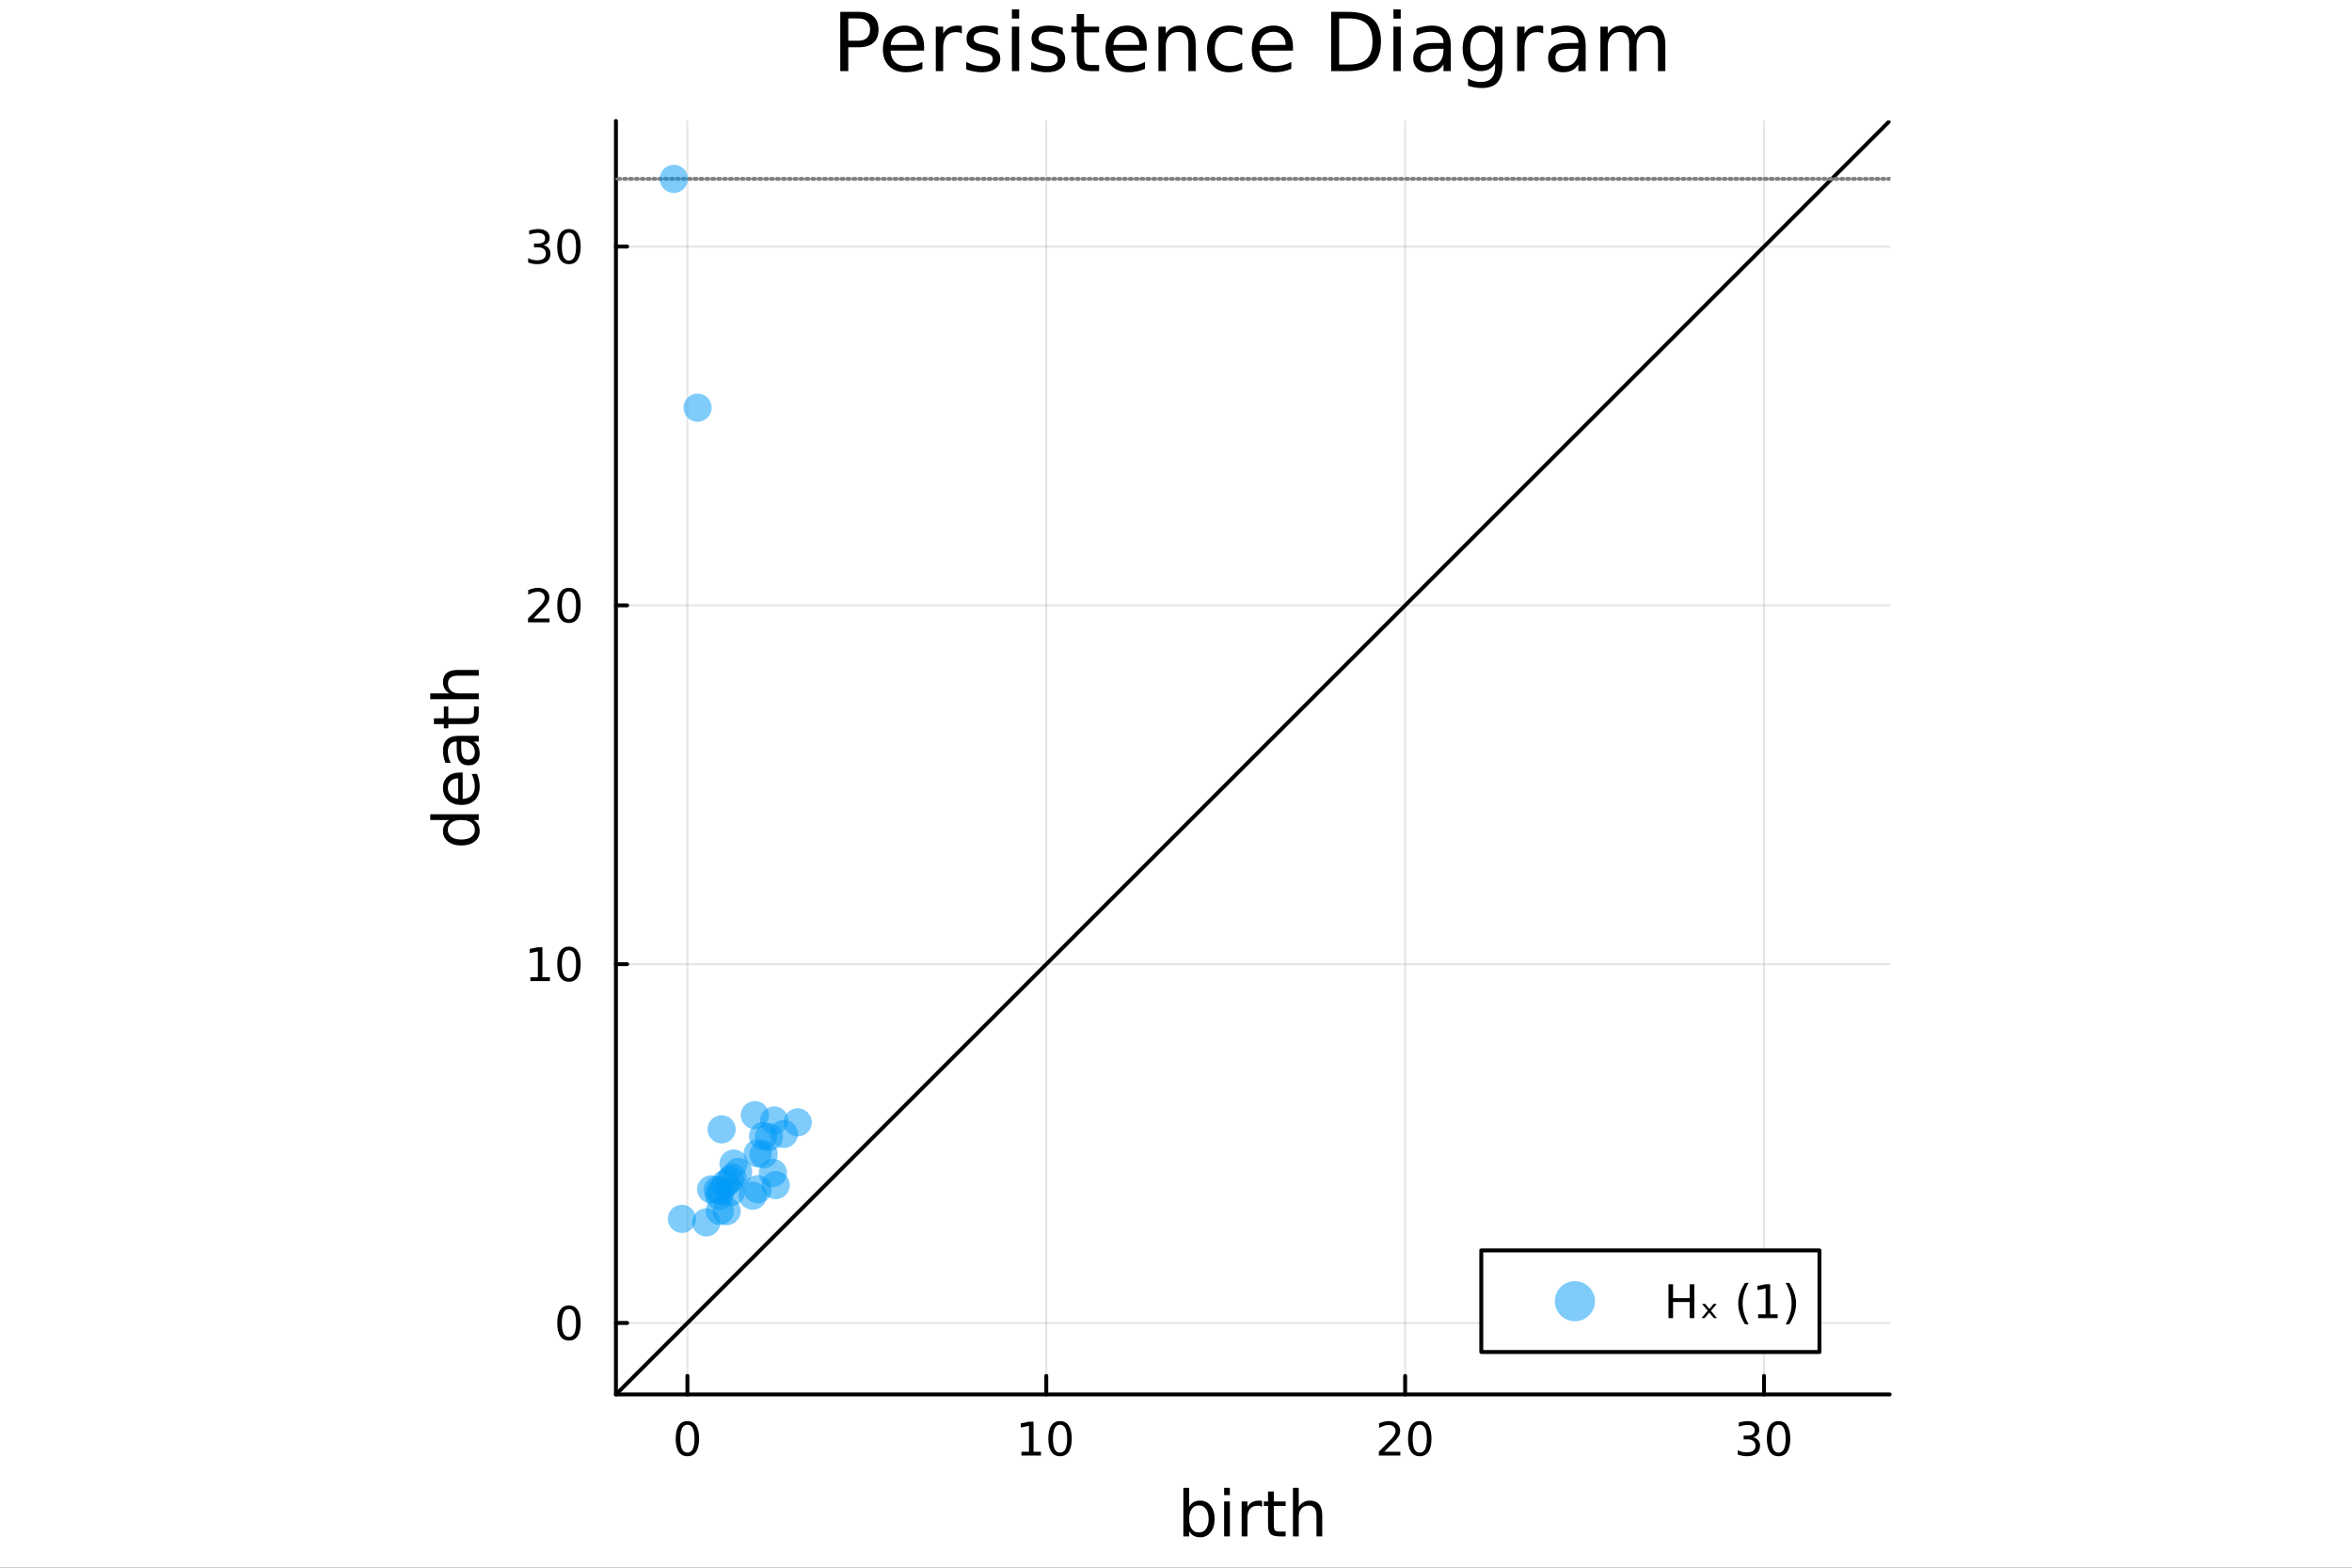 <?xml version="1.0" encoding="utf-8"?>
<svg xmlns="http://www.w3.org/2000/svg" xmlns:xlink="http://www.w3.org/1999/xlink" width="600" height="400" viewBox="0 0 2400 1600">
<rect x="0" y="0" width="2400" height="1600" fill="#333333" stroke="none"/>
<defs>
  <clipPath id="clip730">
    <rect x="0" y="0" width="2400" height="1600"/>
  </clipPath>
</defs>
<path clip-path="url(#clip730)" d="M0 1600 L2400 1600 L2400 0 L0 0  Z" fill="#ffffff" fill-rule="evenodd" fill-opacity="1"/>
<defs>
  <clipPath id="clip731">
    <rect x="480" y="0" width="1681" height="1600"/>
  </clipPath>
</defs>
<path clip-path="url(#clip730)" d="M628.506 1423.18 L1928.21 1423.18 L1928.21 123.472 L628.506 123.472  Z" fill="#ffffff" fill-rule="evenodd" fill-opacity="1"/>
<defs>
  <clipPath id="clip732">
    <rect x="628" y="123" width="1301" height="1301"/>
  </clipPath>
</defs>
<polyline clip-path="url(#clip732)" style="stroke:#000000; stroke-linecap:round; stroke-linejoin:round; stroke-width:2; stroke-opacity:0.1; fill:none" points="701.436,1423.18 701.436,123.472 "/>
<polyline clip-path="url(#clip732)" style="stroke:#000000; stroke-linecap:round; stroke-linejoin:round; stroke-width:2; stroke-opacity:0.1; fill:none" points="1067.63,1423.18 1067.63,123.472 "/>
<polyline clip-path="url(#clip732)" style="stroke:#000000; stroke-linecap:round; stroke-linejoin:round; stroke-width:2; stroke-opacity:0.1; fill:none" points="1433.83,1423.18 1433.83,123.472 "/>
<polyline clip-path="url(#clip732)" style="stroke:#000000; stroke-linecap:round; stroke-linejoin:round; stroke-width:2; stroke-opacity:0.1; fill:none" points="1800.02,1423.18 1800.02,123.472 "/>
<polyline clip-path="url(#clip730)" style="stroke:#000000; stroke-linecap:round; stroke-linejoin:round; stroke-width:4; stroke-opacity:1; fill:none" points="628.506,1423.18 1928.21,1423.18 "/>
<polyline clip-path="url(#clip730)" style="stroke:#000000; stroke-linecap:round; stroke-linejoin:round; stroke-width:4; stroke-opacity:1; fill:none" points="701.436,1423.18 701.436,1404.28 "/>
<polyline clip-path="url(#clip730)" style="stroke:#000000; stroke-linecap:round; stroke-linejoin:round; stroke-width:4; stroke-opacity:1; fill:none" points="1067.63,1423.18 1067.63,1404.28 "/>
<polyline clip-path="url(#clip730)" style="stroke:#000000; stroke-linecap:round; stroke-linejoin:round; stroke-width:4; stroke-opacity:1; fill:none" points="1433.83,1423.18 1433.83,1404.28 "/>
<polyline clip-path="url(#clip730)" style="stroke:#000000; stroke-linecap:round; stroke-linejoin:round; stroke-width:4; stroke-opacity:1; fill:none" points="1800.02,1423.18 1800.02,1404.28 "/>
<path clip-path="url(#clip730)" d="M701.436 1454.1 Q697.825 1454.1 695.997 1457.66 Q694.191 1461.2 694.191 1468.33 Q694.191 1475.44 695.997 1479.01 Q697.825 1482.55 701.436 1482.55 Q705.071 1482.55 706.876 1479.01 Q708.705 1475.44 708.705 1468.33 Q708.705 1461.2 706.876 1457.66 Q705.071 1454.1 701.436 1454.1 M701.436 1450.39 Q707.247 1450.39 710.302 1455 Q713.381 1459.58 713.381 1468.33 Q713.381 1477.06 710.302 1481.67 Q707.247 1486.25 701.436 1486.25 Q695.626 1486.25 692.548 1481.67 Q689.492 1477.06 689.492 1468.33 Q689.492 1459.58 692.548 1455 Q695.626 1450.39 701.436 1450.39 Z" fill="#000000" fill-rule="nonzero" fill-opacity="1" /><path clip-path="url(#clip730)" d="M1042.32 1481.64 L1049.96 1481.64 L1049.96 1455.28 L1041.65 1456.95 L1041.65 1452.69 L1049.91 1451.02 L1054.59 1451.02 L1054.59 1481.64 L1062.23 1481.64 L1062.23 1485.58 L1042.32 1485.58 L1042.32 1481.64 Z" fill="#000000" fill-rule="nonzero" fill-opacity="1" /><path clip-path="url(#clip730)" d="M1081.67 1454.1 Q1078.06 1454.1 1076.23 1457.66 Q1074.43 1461.2 1074.43 1468.33 Q1074.43 1475.44 1076.23 1479.01 Q1078.06 1482.55 1081.67 1482.55 Q1085.31 1482.55 1087.11 1479.01 Q1088.94 1475.44 1088.94 1468.33 Q1088.94 1461.2 1087.11 1457.66 Q1085.31 1454.1 1081.67 1454.1 M1081.67 1450.39 Q1087.48 1450.39 1090.54 1455 Q1093.62 1459.58 1093.62 1468.33 Q1093.62 1477.06 1090.54 1481.67 Q1087.48 1486.25 1081.67 1486.25 Q1075.86 1486.25 1072.78 1481.67 Q1069.73 1477.06 1069.73 1468.33 Q1069.73 1459.58 1072.78 1455 Q1075.86 1450.39 1081.67 1450.39 Z" fill="#000000" fill-rule="nonzero" fill-opacity="1" /><path clip-path="url(#clip730)" d="M1412.6 1481.64 L1428.92 1481.64 L1428.92 1485.58 L1406.98 1485.58 L1406.98 1481.64 Q1409.64 1478.89 1414.22 1474.26 Q1418.83 1469.61 1420.01 1468.27 Q1422.25 1465.74 1423.13 1464.01 Q1424.04 1462.25 1424.04 1460.56 Q1424.04 1457.8 1422.09 1456.07 Q1420.17 1454.33 1417.07 1454.33 Q1414.87 1454.33 1412.42 1455.09 Q1409.98 1455.86 1407.21 1457.41 L1407.21 1452.69 Q1410.03 1451.55 1412.48 1450.97 Q1414.94 1450.39 1416.98 1450.39 Q1422.35 1450.39 1425.54 1453.08 Q1428.73 1455.77 1428.73 1460.26 Q1428.73 1462.39 1427.92 1464.31 Q1427.14 1466.2 1425.03 1468.8 Q1424.45 1469.47 1421.35 1472.69 Q1418.25 1475.88 1412.6 1481.64 Z" fill="#000000" fill-rule="nonzero" fill-opacity="1" /><path clip-path="url(#clip730)" d="M1448.73 1454.1 Q1445.12 1454.1 1443.29 1457.66 Q1441.49 1461.2 1441.49 1468.33 Q1441.49 1475.44 1443.29 1479.01 Q1445.12 1482.55 1448.73 1482.55 Q1452.37 1482.55 1454.17 1479.01 Q1456 1475.44 1456 1468.33 Q1456 1461.2 1454.17 1457.66 Q1452.37 1454.1 1448.73 1454.1 M1448.73 1450.39 Q1454.54 1450.39 1457.6 1455 Q1460.68 1459.58 1460.68 1468.33 Q1460.68 1477.06 1457.6 1481.67 Q1454.54 1486.25 1448.73 1486.25 Q1442.92 1486.25 1439.85 1481.67 Q1436.79 1477.06 1436.79 1468.33 Q1436.79 1459.58 1439.85 1455 Q1442.92 1450.39 1448.73 1450.39 Z" fill="#000000" fill-rule="nonzero" fill-opacity="1" /><path clip-path="url(#clip730)" d="M1788.87 1466.95 Q1792.22 1467.66 1794.1 1469.93 Q1795.99 1472.2 1795.99 1475.53 Q1795.99 1480.65 1792.48 1483.45 Q1788.96 1486.25 1782.48 1486.25 Q1780.3 1486.25 1777.99 1485.81 Q1775.69 1485.39 1773.24 1484.54 L1773.24 1480.02 Q1775.18 1481.16 1777.5 1481.74 Q1779.81 1482.32 1782.34 1482.32 Q1786.74 1482.32 1789.03 1480.58 Q1791.34 1478.84 1791.34 1475.53 Q1791.34 1472.48 1789.19 1470.77 Q1787.06 1469.03 1783.24 1469.03 L1779.21 1469.03 L1779.21 1465.19 L1783.43 1465.19 Q1786.87 1465.19 1788.7 1463.82 Q1790.53 1462.43 1790.53 1459.84 Q1790.53 1457.18 1788.63 1455.77 Q1786.76 1454.33 1783.24 1454.33 Q1781.32 1454.33 1779.12 1454.75 Q1776.92 1455.16 1774.28 1456.04 L1774.28 1451.88 Q1776.94 1451.14 1779.26 1450.77 Q1781.6 1450.39 1783.66 1450.39 Q1788.98 1450.39 1792.08 1452.83 Q1795.18 1455.23 1795.18 1459.35 Q1795.18 1462.22 1793.54 1464.21 Q1791.9 1466.18 1788.87 1466.95 Z" fill="#000000" fill-rule="nonzero" fill-opacity="1" /><path clip-path="url(#clip730)" d="M1814.86 1454.1 Q1811.25 1454.1 1809.42 1457.66 Q1807.62 1461.2 1807.62 1468.33 Q1807.62 1475.44 1809.42 1479.01 Q1811.25 1482.55 1814.86 1482.55 Q1818.49 1482.55 1820.3 1479.01 Q1822.13 1475.44 1822.13 1468.33 Q1822.13 1461.2 1820.3 1457.66 Q1818.49 1454.1 1814.86 1454.1 M1814.86 1450.39 Q1820.67 1450.39 1823.73 1455 Q1826.8 1459.58 1826.8 1468.33 Q1826.8 1477.06 1823.73 1481.67 Q1820.67 1486.25 1814.86 1486.25 Q1809.05 1486.25 1805.97 1481.67 Q1802.92 1477.06 1802.92 1468.33 Q1802.92 1459.58 1805.97 1455 Q1809.05 1450.39 1814.86 1450.39 Z" fill="#000000" fill-rule="nonzero" fill-opacity="1" /><path clip-path="url(#clip730)" d="M1233.32 1550.25 Q1233.32 1543.79 1230.65 1540.13 Q1228.01 1536.44 1223.36 1536.44 Q1218.71 1536.44 1216.04 1540.13 Q1213.4 1543.79 1213.4 1550.25 Q1213.4 1556.71 1216.04 1560.4 Q1218.71 1564.07 1223.36 1564.07 Q1228.01 1564.07 1230.65 1560.4 Q1233.32 1556.71 1233.32 1550.25 M1213.4 1537.81 Q1215.24 1534.62 1218.04 1533.1 Q1220.88 1531.54 1224.79 1531.54 Q1231.29 1531.54 1235.33 1536.69 Q1239.4 1541.85 1239.4 1550.25 Q1239.4 1558.65 1235.33 1563.81 Q1231.29 1568.97 1224.79 1568.97 Q1220.88 1568.97 1218.04 1567.44 Q1215.24 1565.88 1213.4 1562.7 L1213.4 1568.04 L1207.51 1568.04 L1207.51 1518.52 L1213.4 1518.52 L1213.4 1537.81 Z" fill="#000000" fill-rule="nonzero" fill-opacity="1" /><path clip-path="url(#clip730)" d="M1249.11 1532.4 L1254.97 1532.4 L1254.97 1568.04 L1249.11 1568.04 L1249.11 1532.4 M1249.11 1518.52 L1254.97 1518.52 L1254.97 1525.93 L1249.11 1525.93 L1249.11 1518.52 Z" fill="#000000" fill-rule="nonzero" fill-opacity="1" /><path clip-path="url(#clip730)" d="M1287.88 1537.87 Q1286.89 1537.3 1285.71 1537.04 Q1284.57 1536.76 1283.17 1536.76 Q1278.2 1536.76 1275.53 1540 Q1272.89 1543.22 1272.89 1549.27 L1272.89 1568.04 L1267 1568.04 L1267 1532.4 L1272.89 1532.4 L1272.89 1537.93 Q1274.73 1534.69 1277.69 1533.13 Q1280.65 1531.54 1284.88 1531.54 Q1285.49 1531.54 1286.22 1531.63 Q1286.95 1531.7 1287.84 1531.85 L1287.88 1537.87 Z" fill="#000000" fill-rule="nonzero" fill-opacity="1" /><path clip-path="url(#clip730)" d="M1299.81 1522.27 L1299.81 1532.4 L1311.88 1532.4 L1311.88 1536.95 L1299.81 1536.95 L1299.81 1556.3 Q1299.81 1560.66 1300.99 1561.9 Q1302.2 1563.14 1305.86 1563.14 L1311.88 1563.14 L1311.88 1568.04 L1305.86 1568.04 Q1299.08 1568.04 1296.5 1565.53 Q1293.92 1562.98 1293.92 1556.3 L1293.92 1536.95 L1289.63 1536.95 L1289.63 1532.4 L1293.92 1532.4 L1293.92 1522.27 L1299.81 1522.27 Z" fill="#000000" fill-rule="nonzero" fill-opacity="1" /><path clip-path="url(#clip730)" d="M1349.21 1546.53 L1349.21 1568.04 L1343.35 1568.04 L1343.35 1546.72 Q1343.35 1541.66 1341.38 1539.14 Q1339.41 1536.63 1335.46 1536.63 Q1330.72 1536.63 1327.98 1539.65 Q1325.24 1542.68 1325.24 1547.9 L1325.24 1568.04 L1319.35 1568.04 L1319.35 1518.52 L1325.24 1518.52 L1325.24 1537.93 Q1327.34 1534.72 1330.18 1533.13 Q1333.04 1531.54 1336.77 1531.54 Q1342.91 1531.54 1346.06 1535.36 Q1349.21 1539.14 1349.21 1546.53 Z" fill="#000000" fill-rule="nonzero" fill-opacity="1" /><polyline clip-path="url(#clip732)" style="stroke:#000000; stroke-linecap:round; stroke-linejoin:round; stroke-width:2; stroke-opacity:0.1; fill:none" points="628.506,1350.25 1928.21,1350.25 "/>
<polyline clip-path="url(#clip732)" style="stroke:#000000; stroke-linecap:round; stroke-linejoin:round; stroke-width:2; stroke-opacity:0.1; fill:none" points="628.506,984.054 1928.21,984.054 "/>
<polyline clip-path="url(#clip732)" style="stroke:#000000; stroke-linecap:round; stroke-linejoin:round; stroke-width:2; stroke-opacity:0.1; fill:none" points="628.506,617.858 1928.21,617.858 "/>
<polyline clip-path="url(#clip732)" style="stroke:#000000; stroke-linecap:round; stroke-linejoin:round; stroke-width:2; stroke-opacity:0.1; fill:none" points="628.506,251.663 1928.21,251.663 "/>
<polyline clip-path="url(#clip730)" style="stroke:#000000; stroke-linecap:round; stroke-linejoin:round; stroke-width:4; stroke-opacity:1; fill:none" points="628.506,1423.18 628.506,123.472 "/>
<polyline clip-path="url(#clip730)" style="stroke:#000000; stroke-linecap:round; stroke-linejoin:round; stroke-width:4; stroke-opacity:1; fill:none" points="628.506,1350.25 639.936,1350.25 "/>
<polyline clip-path="url(#clip730)" style="stroke:#000000; stroke-linecap:round; stroke-linejoin:round; stroke-width:4; stroke-opacity:1; fill:none" points="628.506,984.054 639.936,984.054 "/>
<polyline clip-path="url(#clip730)" style="stroke:#000000; stroke-linecap:round; stroke-linejoin:round; stroke-width:4; stroke-opacity:1; fill:none" points="628.506,617.858 639.936,617.858 "/>
<polyline clip-path="url(#clip730)" style="stroke:#000000; stroke-linecap:round; stroke-linejoin:round; stroke-width:4; stroke-opacity:1; fill:none" points="628.506,251.663 639.936,251.663 "/>
<path clip-path="url(#clip730)" d="M580.562 1336.05 Q576.95 1336.05 575.122 1339.61 Q573.316 1343.15 573.316 1350.28 Q573.316 1357.39 575.122 1360.96 Q576.95 1364.5 580.562 1364.5 Q584.196 1364.5 586.001 1360.96 Q587.83 1357.39 587.83 1350.28 Q587.83 1343.15 586.001 1339.61 Q584.196 1336.05 580.562 1336.05 M580.562 1332.34 Q586.372 1332.34 589.427 1336.95 Q592.506 1341.53 592.506 1350.28 Q592.506 1359.01 589.427 1363.62 Q586.372 1368.2 580.562 1368.2 Q574.751 1368.2 571.673 1363.62 Q568.617 1359.01 568.617 1350.28 Q568.617 1341.53 571.673 1336.95 Q574.751 1332.34 580.562 1332.34 Z" fill="#000000" fill-rule="nonzero" fill-opacity="1" /><path clip-path="url(#clip730)" d="M541.21 997.399 L548.849 997.399 L548.849 971.033 L540.539 972.7 L540.539 968.441 L548.802 966.774 L553.478 966.774 L553.478 997.399 L561.117 997.399 L561.117 1001.33 L541.21 1001.33 L541.21 997.399 Z" fill="#000000" fill-rule="nonzero" fill-opacity="1" /><path clip-path="url(#clip730)" d="M580.562 969.853 Q576.95 969.853 575.122 973.417 Q573.316 976.959 573.316 984.089 Q573.316 991.195 575.122 994.76 Q576.95 998.302 580.562 998.302 Q584.196 998.302 586.001 994.76 Q587.83 991.195 587.83 984.089 Q587.83 976.959 586.001 973.417 Q584.196 969.853 580.562 969.853 M580.562 966.149 Q586.372 966.149 589.427 970.755 Q592.506 975.339 592.506 984.089 Q592.506 992.815 589.427 997.422 Q586.372 1002.01 580.562 1002.01 Q574.751 1002.01 571.673 997.422 Q568.617 992.815 568.617 984.089 Q568.617 975.339 571.673 970.755 Q574.751 966.149 580.562 966.149 Z" fill="#000000" fill-rule="nonzero" fill-opacity="1" /><path clip-path="url(#clip730)" d="M544.427 631.203 L560.747 631.203 L560.747 635.138 L538.802 635.138 L538.802 631.203 Q541.464 628.449 546.048 623.819 Q550.654 619.166 551.835 617.824 Q554.08 615.301 554.96 613.564 Q555.863 611.805 555.863 610.115 Q555.863 607.361 553.918 605.625 Q551.997 603.889 548.895 603.889 Q546.696 603.889 544.242 604.653 Q541.812 605.416 539.034 606.967 L539.034 602.245 Q541.858 601.111 544.312 600.532 Q546.765 599.953 548.802 599.953 Q554.173 599.953 557.367 602.639 Q560.562 605.324 560.562 609.815 Q560.562 611.944 559.751 613.865 Q558.964 615.764 556.858 618.356 Q556.279 619.027 553.177 622.245 Q550.076 625.439 544.427 631.203 Z" fill="#000000" fill-rule="nonzero" fill-opacity="1" /><path clip-path="url(#clip730)" d="M580.562 603.657 Q576.95 603.657 575.122 607.222 Q573.316 610.764 573.316 617.893 Q573.316 625 575.122 628.564 Q576.95 632.106 580.562 632.106 Q584.196 632.106 586.001 628.564 Q587.83 625 587.83 617.893 Q587.83 610.764 586.001 607.222 Q584.196 603.657 580.562 603.657 M580.562 599.953 Q586.372 599.953 589.427 604.56 Q592.506 609.143 592.506 617.893 Q592.506 626.62 589.427 631.226 Q586.372 635.81 580.562 635.81 Q574.751 635.81 571.673 631.226 Q568.617 626.62 568.617 617.893 Q568.617 609.143 571.673 604.56 Q574.751 599.953 580.562 599.953 Z" fill="#000000" fill-rule="nonzero" fill-opacity="1" /><path clip-path="url(#clip730)" d="M554.566 250.309 Q557.923 251.026 559.798 253.295 Q561.696 255.563 561.696 258.897 Q561.696 264.012 558.177 266.813 Q554.659 269.614 548.177 269.614 Q546.002 269.614 543.687 269.174 Q541.395 268.758 538.941 267.901 L538.941 263.387 Q540.886 264.522 543.201 265.1 Q545.515 265.679 548.039 265.679 Q552.437 265.679 554.728 263.943 Q557.043 262.207 557.043 258.897 Q557.043 255.841 554.89 254.128 Q552.761 252.392 548.941 252.392 L544.914 252.392 L544.914 248.55 L549.126 248.55 Q552.576 248.55 554.404 247.184 Q556.233 245.795 556.233 243.202 Q556.233 240.54 554.335 239.128 Q552.46 237.693 548.941 237.693 Q547.02 237.693 544.821 238.11 Q542.622 238.527 539.983 239.406 L539.983 235.239 Q542.645 234.499 544.96 234.128 Q547.298 233.758 549.358 233.758 Q554.682 233.758 557.784 236.189 Q560.886 238.596 560.886 242.716 Q560.886 245.587 559.242 247.577 Q557.599 249.545 554.566 250.309 Z" fill="#000000" fill-rule="nonzero" fill-opacity="1" /><path clip-path="url(#clip730)" d="M580.562 237.462 Q576.95 237.462 575.122 241.026 Q573.316 244.568 573.316 251.698 Q573.316 258.804 575.122 262.369 Q576.95 265.911 580.562 265.911 Q584.196 265.911 586.001 262.369 Q587.83 258.804 587.83 251.698 Q587.83 244.568 586.001 241.026 Q584.196 237.462 580.562 237.462 M580.562 233.758 Q586.372 233.758 589.427 238.364 Q592.506 242.948 592.506 251.698 Q592.506 260.425 589.427 265.031 Q586.372 269.614 580.562 269.614 Q574.751 269.614 571.673 265.031 Q568.617 260.425 568.617 251.698 Q568.617 242.948 571.673 238.364 Q574.751 233.758 580.562 233.758 Z" fill="#000000" fill-rule="nonzero" fill-opacity="1" /><path clip-path="url(#clip730)" d="M458.309 836.903 L439.021 836.903 L439.021 831.047 L488.546 831.047 L488.546 836.903 L483.199 836.903 Q486.382 838.75 487.942 841.582 Q489.469 844.383 489.469 848.33 Q489.469 854.791 484.313 858.865 Q479.157 862.907 470.754 862.907 Q462.352 862.907 457.195 858.865 Q452.039 854.791 452.039 848.33 Q452.039 844.383 453.599 841.582 Q455.127 838.75 458.309 836.903 M470.754 856.86 Q477.216 856.86 480.908 854.218 Q484.568 851.545 484.568 846.898 Q484.568 842.251 480.908 839.577 Q477.216 836.903 470.754 836.903 Q464.293 836.903 460.633 839.577 Q456.941 842.251 456.941 846.898 Q456.941 851.545 460.633 854.218 Q464.293 856.86 470.754 856.86 Z" fill="#000000" fill-rule="nonzero" fill-opacity="1" /><path clip-path="url(#clip730)" d="M469.258 788.492 L472.123 788.492 L472.123 815.419 Q478.17 815.037 481.353 811.791 Q484.504 808.512 484.504 802.688 Q484.504 799.314 483.677 796.163 Q482.849 792.98 481.194 789.861 L486.732 789.861 Q488.069 793.012 488.769 796.322 Q489.469 799.632 489.469 803.038 Q489.469 811.568 484.504 816.565 Q479.539 821.53 471.073 821.53 Q462.32 821.53 457.195 816.82 Q452.039 812.077 452.039 804.056 Q452.039 796.863 456.686 792.694 Q461.301 788.492 469.258 788.492 M467.54 794.349 Q462.734 794.412 459.869 797.054 Q457.004 799.664 457.004 803.993 Q457.004 808.894 459.773 811.854 Q462.543 814.783 467.571 815.228 L467.54 794.349 Z" fill="#000000" fill-rule="nonzero" fill-opacity="1" /><path clip-path="url(#clip730)" d="M470.627 762.679 Q470.627 769.777 472.25 772.514 Q473.874 775.252 477.788 775.252 Q480.908 775.252 482.754 773.215 Q484.568 771.146 484.568 767.613 Q484.568 762.743 481.13 759.815 Q477.661 756.855 471.932 756.855 L470.627 756.855 L470.627 762.679 M468.208 750.998 L488.546 750.998 L488.546 756.855 L483.136 756.855 Q486.382 758.86 487.942 761.852 Q489.469 764.844 489.469 769.172 Q489.469 774.647 486.414 777.893 Q483.327 781.108 478.17 781.108 Q472.155 781.108 469.099 777.098 Q466.044 773.055 466.044 765.066 L466.044 756.855 L465.471 756.855 Q461.429 756.855 459.232 759.528 Q457.004 762.17 457.004 766.976 Q457.004 770.032 457.736 772.928 Q458.469 775.825 459.933 778.498 L454.522 778.498 Q453.28 775.283 452.676 772.26 Q452.039 769.236 452.039 766.371 Q452.039 758.637 456.05 754.818 Q460.06 750.998 468.208 750.998 Z" fill="#000000" fill-rule="nonzero" fill-opacity="1" /><path clip-path="url(#clip730)" d="M442.777 733.142 L452.899 733.142 L452.899 721.079 L457.45 721.079 L457.45 733.142 L476.802 733.142 Q481.162 733.142 482.404 731.965 Q483.645 730.755 483.645 727.095 L483.645 721.079 L488.546 721.079 L488.546 727.095 Q488.546 733.875 486.032 736.453 Q483.486 739.031 476.802 739.031 L457.45 739.031 L457.45 743.328 L452.899 743.328 L452.899 739.031 L442.777 739.031 L442.777 733.142 Z" fill="#000000" fill-rule="nonzero" fill-opacity="1" /><path clip-path="url(#clip730)" d="M467.03 683.745 L488.546 683.745 L488.546 689.601 L467.221 689.601 Q462.161 689.601 459.646 691.574 Q457.132 693.548 457.132 697.495 Q457.132 702.237 460.155 704.974 Q463.179 707.711 468.399 707.711 L488.546 707.711 L488.546 713.6 L439.021 713.6 L439.021 707.711 L458.437 707.711 Q455.222 705.611 453.631 702.778 Q452.039 699.913 452.039 696.19 Q452.039 690.047 455.859 686.896 Q459.646 683.745 467.03 683.745 Z" fill="#000000" fill-rule="nonzero" fill-opacity="1" /><path clip-path="url(#clip730)" d="M865.593 18.82 L865.593 41.546 L875.882 41.546 Q881.594 41.546 884.713 38.589 Q887.832 35.632 887.832 30.163 Q887.832 24.735 884.713 21.778 Q881.594 18.82 875.882 18.82 L865.593 18.82 M857.41 12.096 L875.882 12.096 Q886.05 12.096 891.235 16.714 Q896.461 21.292 896.461 30.163 Q896.461 39.115 891.235 43.693 Q886.05 48.271 875.882 48.271 L865.593 48.271 L865.593 72.576 L857.41 72.576 L857.41 12.096 Z" fill="#000000" fill-rule="nonzero" fill-opacity="1" /><path clip-path="url(#clip730)" d="M942.965 48.028 L942.965 51.673 L908.694 51.673 Q909.181 59.37 913.313 63.421 Q917.485 67.431 924.898 67.431 Q929.192 67.431 933.202 66.378 Q937.253 65.325 941.223 63.218 L941.223 70.267 Q937.213 71.968 933 72.86 Q928.787 73.751 924.452 73.751 Q913.596 73.751 907.236 67.431 Q900.917 61.112 900.917 50.337 Q900.917 39.197 906.912 32.675 Q912.948 26.112 923.156 26.112 Q932.311 26.112 937.618 32.026 Q942.965 37.9 942.965 48.028 M935.511 45.84 Q935.43 39.723 932.068 36.077 Q928.746 32.431 923.237 32.431 Q916.999 32.431 913.231 35.956 Q909.505 39.48 908.938 45.88 L935.511 45.84 Z" fill="#000000" fill-rule="nonzero" fill-opacity="1" /><path clip-path="url(#clip730)" d="M981.489 34.173 Q980.233 33.444 978.735 33.12 Q977.276 32.756 975.494 32.756 Q969.174 32.756 965.772 36.888 Q962.409 40.979 962.409 48.676 L962.409 72.576 L954.915 72.576 L954.915 27.206 L962.409 27.206 L962.409 34.254 Q964.759 30.122 968.526 28.138 Q972.294 26.112 977.681 26.112 Q978.451 26.112 979.383 26.234 Q980.314 26.315 981.449 26.517 L981.489 34.173 Z" fill="#000000" fill-rule="nonzero" fill-opacity="1" /><path clip-path="url(#clip730)" d="M1018.23 28.543 L1018.23 35.591 Q1015.07 33.971 1011.67 33.161 Q1008.27 32.35 1004.62 32.35 Q999.07 32.35 996.275 34.052 Q993.52 35.753 993.52 39.156 Q993.52 41.749 995.505 43.248 Q997.49 44.706 1003.49 46.043 L1006.04 46.61 Q1013.98 48.311 1017.3 51.43 Q1020.66 54.509 1020.66 60.059 Q1020.66 66.378 1015.64 70.064 Q1010.66 73.751 1001.91 73.751 Q998.26 73.751 994.29 73.022 Q990.361 72.333 985.986 70.915 L985.986 63.218 Q990.118 65.365 994.128 66.459 Q998.138 67.512 1002.07 67.512 Q1007.33 67.512 1010.17 65.73 Q1013.01 63.907 1013.01 60.626 Q1013.01 57.588 1010.94 55.967 Q1008.91 54.347 1001.99 52.848 L999.394 52.24 Q992.467 50.782 989.388 47.785 Q986.31 44.746 986.31 39.48 Q986.31 33.08 990.847 29.596 Q995.384 26.112 1003.73 26.112 Q1007.86 26.112 1011.51 26.72 Q1015.15 27.327 1018.23 28.543 Z" fill="#000000" fill-rule="nonzero" fill-opacity="1" /><path clip-path="url(#clip730)" d="M1032.53 27.206 L1039.98 27.206 L1039.98 72.576 L1032.53 72.576 L1032.53 27.206 M1032.53 9.544 L1039.98 9.544 L1039.98 18.983 L1032.53 18.983 L1032.53 9.544 Z" fill="#000000" fill-rule="nonzero" fill-opacity="1" /><path clip-path="url(#clip730)" d="M1084.5 28.543 L1084.5 35.591 Q1081.34 33.971 1077.94 33.161 Q1074.54 32.35 1070.89 32.35 Q1065.34 32.35 1062.55 34.052 Q1059.79 35.753 1059.79 39.156 Q1059.79 41.749 1061.78 43.248 Q1063.76 44.706 1069.76 46.043 L1072.31 46.61 Q1080.25 48.311 1083.57 51.43 Q1086.93 54.509 1086.93 60.059 Q1086.93 66.378 1081.91 70.064 Q1076.93 73.751 1068.18 73.751 Q1064.53 73.751 1060.56 73.022 Q1056.63 72.333 1052.26 70.915 L1052.26 63.218 Q1056.39 65.365 1060.4 66.459 Q1064.41 67.512 1068.34 67.512 Q1073.61 67.512 1076.44 65.73 Q1079.28 63.907 1079.28 60.626 Q1079.28 57.588 1077.21 55.967 Q1075.19 54.347 1068.26 52.848 L1065.67 52.24 Q1058.74 50.782 1055.66 47.785 Q1052.58 44.746 1052.58 39.48 Q1052.58 33.08 1057.12 29.596 Q1061.66 26.112 1070 26.112 Q1074.13 26.112 1077.78 26.72 Q1081.43 27.327 1084.5 28.543 Z" fill="#000000" fill-rule="nonzero" fill-opacity="1" /><path clip-path="url(#clip730)" d="M1106.18 14.324 L1106.18 27.206 L1121.53 27.206 L1121.53 32.999 L1106.18 32.999 L1106.18 57.628 Q1106.18 63.178 1107.67 64.758 Q1109.21 66.338 1113.87 66.338 L1121.53 66.338 L1121.53 72.576 L1113.87 72.576 Q1105.24 72.576 1101.96 69.376 Q1098.68 66.135 1098.68 57.628 L1098.68 32.999 L1093.21 32.999 L1093.21 27.206 L1098.68 27.206 L1098.68 14.324 L1106.18 14.324 Z" fill="#000000" fill-rule="nonzero" fill-opacity="1" /><path clip-path="url(#clip730)" d="M1170.14 48.028 L1170.14 51.673 L1135.87 51.673 Q1136.36 59.37 1140.49 63.421 Q1144.66 67.431 1152.07 67.431 Q1156.37 67.431 1160.38 66.378 Q1164.43 65.325 1168.4 63.218 L1168.4 70.267 Q1164.39 71.968 1160.17 72.86 Q1155.96 73.751 1151.63 73.751 Q1140.77 73.751 1134.41 67.431 Q1128.09 61.112 1128.09 50.337 Q1128.09 39.197 1134.09 32.675 Q1140.12 26.112 1150.33 26.112 Q1159.49 26.112 1164.79 32.026 Q1170.14 37.9 1170.14 48.028 M1162.69 45.84 Q1162.61 39.723 1159.24 36.077 Q1155.92 32.431 1150.41 32.431 Q1144.17 32.431 1140.41 35.956 Q1136.68 39.48 1136.11 45.88 L1162.69 45.84 Z" fill="#000000" fill-rule="nonzero" fill-opacity="1" /><path clip-path="url(#clip730)" d="M1220.09 45.192 L1220.09 72.576 L1212.63 72.576 L1212.63 45.435 Q1212.63 38.994 1210.12 35.794 Q1207.61 32.594 1202.59 32.594 Q1196.55 32.594 1193.07 36.442 Q1189.58 40.29 1189.58 46.934 L1189.58 72.576 L1182.09 72.576 L1182.09 27.206 L1189.58 27.206 L1189.58 34.254 Q1192.26 30.163 1195.86 28.138 Q1199.51 26.112 1204.25 26.112 Q1212.07 26.112 1216.08 30.973 Q1220.09 35.794 1220.09 45.192 Z" fill="#000000" fill-rule="nonzero" fill-opacity="1" /><path clip-path="url(#clip730)" d="M1267.6 28.948 L1267.6 35.915 Q1264.44 34.173 1261.24 33.323 Q1258.08 32.431 1254.84 32.431 Q1247.59 32.431 1243.58 37.05 Q1239.57 41.627 1239.57 49.931 Q1239.57 58.236 1243.58 62.854 Q1247.59 67.431 1254.84 67.431 Q1258.08 67.431 1261.24 66.581 Q1264.44 65.689 1267.6 63.948 L1267.6 70.834 Q1264.49 72.292 1261.12 73.022 Q1257.8 73.751 1254.03 73.751 Q1243.79 73.751 1237.75 67.31 Q1231.71 60.869 1231.71 49.931 Q1231.71 38.832 1237.79 32.472 Q1243.91 26.112 1254.52 26.112 Q1257.96 26.112 1261.24 26.841 Q1264.53 27.53 1267.6 28.948 Z" fill="#000000" fill-rule="nonzero" fill-opacity="1" /><path clip-path="url(#clip730)" d="M1319.38 48.028 L1319.38 51.673 L1285.1 51.673 Q1285.59 59.37 1289.72 63.421 Q1293.89 67.431 1301.31 67.431 Q1305.6 67.431 1309.61 66.378 Q1313.66 65.325 1317.63 63.218 L1317.63 70.267 Q1313.62 71.968 1309.41 72.86 Q1305.2 73.751 1300.86 73.751 Q1290.01 73.751 1283.65 67.431 Q1277.33 61.112 1277.33 50.337 Q1277.33 39.197 1283.32 32.675 Q1289.36 26.112 1299.57 26.112 Q1308.72 26.112 1314.03 32.026 Q1319.38 37.9 1319.38 48.028 M1311.92 45.84 Q1311.84 39.723 1308.48 36.077 Q1305.16 32.431 1299.65 32.431 Q1293.41 32.431 1289.64 35.956 Q1285.91 39.48 1285.35 45.88 L1311.92 45.84 Z" fill="#000000" fill-rule="nonzero" fill-opacity="1" /><path clip-path="url(#clip730)" d="M1366.49 18.82 L1366.49 65.852 L1376.37 65.852 Q1388.89 65.852 1394.68 60.18 Q1400.51 54.509 1400.51 42.275 Q1400.51 30.122 1394.68 24.492 Q1388.89 18.82 1376.37 18.82 L1366.49 18.82 M1358.3 12.096 L1375.12 12.096 Q1392.7 12.096 1400.92 19.428 Q1409.14 26.72 1409.14 42.275 Q1409.14 57.912 1400.88 65.244 Q1392.62 72.576 1375.12 72.576 L1358.3 72.576 L1358.3 12.096 Z" fill="#000000" fill-rule="nonzero" fill-opacity="1" /><path clip-path="url(#clip730)" d="M1421.86 27.206 L1429.32 27.206 L1429.32 72.576 L1421.86 72.576 L1421.86 27.206 M1421.86 9.544 L1429.32 9.544 L1429.32 18.983 L1421.86 18.983 L1421.86 9.544 Z" fill="#000000" fill-rule="nonzero" fill-opacity="1" /><path clip-path="url(#clip730)" d="M1465.53 49.769 Q1456.5 49.769 1453.01 51.835 Q1449.53 53.901 1449.53 58.884 Q1449.53 62.854 1452.12 65.203 Q1454.76 67.512 1459.25 67.512 Q1465.45 67.512 1469.18 63.137 Q1472.94 58.722 1472.94 51.43 L1472.94 49.769 L1465.53 49.769 M1480.4 46.691 L1480.4 72.576 L1472.94 72.576 L1472.94 65.689 Q1470.39 69.821 1466.59 71.806 Q1462.78 73.751 1457.27 73.751 Q1450.3 73.751 1446.17 69.862 Q1442.08 65.933 1442.08 59.37 Q1442.08 51.714 1447.18 47.825 Q1452.33 43.936 1462.49 43.936 L1472.94 43.936 L1472.94 43.207 Q1472.94 38.062 1469.54 35.267 Q1466.18 32.431 1460.06 32.431 Q1456.17 32.431 1452.49 33.363 Q1448.8 34.295 1445.4 36.158 L1445.4 29.272 Q1449.49 27.692 1453.34 26.922 Q1457.19 26.112 1460.83 26.112 Q1470.68 26.112 1475.54 31.216 Q1480.4 36.32 1480.4 46.691 Z" fill="#000000" fill-rule="nonzero" fill-opacity="1" /><path clip-path="url(#clip730)" d="M1525.61 49.364 Q1525.61 41.263 1522.24 36.806 Q1518.92 32.35 1512.89 32.35 Q1506.89 32.35 1503.53 36.806 Q1500.21 41.263 1500.21 49.364 Q1500.21 57.426 1503.53 61.882 Q1506.89 66.338 1512.89 66.338 Q1518.92 66.338 1522.24 61.882 Q1525.61 57.426 1525.61 49.364 M1533.06 66.945 Q1533.06 78.531 1527.92 84.162 Q1522.77 89.833 1512.16 89.833 Q1508.23 89.833 1504.74 89.225 Q1501.26 88.658 1497.98 87.443 L1497.98 80.192 Q1501.26 81.974 1504.46 82.825 Q1507.66 83.675 1510.98 83.675 Q1518.32 83.675 1521.96 79.827 Q1525.61 76.019 1525.61 68.282 L1525.61 64.596 Q1523.3 68.606 1519.69 70.591 Q1516.09 72.576 1511.06 72.576 Q1502.72 72.576 1497.61 66.216 Q1492.51 59.856 1492.51 49.364 Q1492.51 38.832 1497.61 32.472 Q1502.72 26.112 1511.06 26.112 Q1516.09 26.112 1519.69 28.097 Q1523.3 30.082 1525.61 34.092 L1525.61 27.206 L1533.06 27.206 L1533.06 66.945 Z" fill="#000000" fill-rule="nonzero" fill-opacity="1" /><path clip-path="url(#clip730)" d="M1574.7 34.173 Q1573.45 33.444 1571.95 33.12 Q1570.49 32.756 1568.71 32.756 Q1562.39 32.756 1558.99 36.888 Q1555.62 40.979 1555.62 48.676 L1555.62 72.576 L1548.13 72.576 L1548.13 27.206 L1555.62 27.206 L1555.62 34.254 Q1557.97 30.122 1561.74 28.138 Q1565.51 26.112 1570.9 26.112 Q1571.67 26.112 1572.6 26.234 Q1573.53 26.315 1574.66 26.517 L1574.7 34.173 Z" fill="#000000" fill-rule="nonzero" fill-opacity="1" /><path clip-path="url(#clip730)" d="M1603.14 49.769 Q1594.11 49.769 1590.62 51.835 Q1587.14 53.901 1587.14 58.884 Q1587.14 62.854 1589.73 65.203 Q1592.37 67.512 1596.86 67.512 Q1603.06 67.512 1606.79 63.137 Q1610.55 58.722 1610.55 51.43 L1610.55 49.769 L1603.14 49.769 M1618.01 46.691 L1618.01 72.576 L1610.55 72.576 L1610.55 65.689 Q1608 69.821 1604.19 71.806 Q1600.39 73.751 1594.88 73.751 Q1587.91 73.751 1583.78 69.862 Q1579.69 65.933 1579.69 59.37 Q1579.69 51.714 1584.79 47.825 Q1589.94 43.936 1600.1 43.936 L1610.55 43.936 L1610.55 43.207 Q1610.55 38.062 1607.15 35.267 Q1603.79 32.431 1597.67 32.431 Q1593.78 32.431 1590.1 33.363 Q1586.41 34.295 1583.01 36.158 L1583.01 29.272 Q1587.1 27.692 1590.95 26.922 Q1594.8 26.112 1598.44 26.112 Q1608.29 26.112 1613.15 31.216 Q1618.01 36.32 1618.01 46.691 Z" fill="#000000" fill-rule="nonzero" fill-opacity="1" /><path clip-path="url(#clip730)" d="M1668.68 35.915 Q1671.48 30.892 1675.37 28.502 Q1679.26 26.112 1684.52 26.112 Q1691.61 26.112 1695.46 31.095 Q1699.31 36.037 1699.31 45.192 L1699.31 72.576 L1691.82 72.576 L1691.82 45.435 Q1691.82 38.913 1689.51 35.753 Q1687.2 32.594 1682.46 32.594 Q1676.66 32.594 1673.3 36.442 Q1669.94 40.29 1669.94 46.934 L1669.94 72.576 L1662.45 72.576 L1662.45 45.435 Q1662.45 38.873 1660.14 35.753 Q1657.83 32.594 1653.01 32.594 Q1647.3 32.594 1643.93 36.482 Q1640.57 40.331 1640.57 46.934 L1640.57 72.576 L1633.08 72.576 L1633.08 27.206 L1640.57 27.206 L1640.57 34.254 Q1643.12 30.082 1646.69 28.097 Q1650.25 26.112 1655.15 26.112 Q1660.1 26.112 1663.54 28.624 Q1667.02 31.135 1668.68 35.915 Z" fill="#000000" fill-rule="nonzero" fill-opacity="1" /><polyline clip-path="url(#clip732)" style="stroke:#000000; stroke-linecap:round; stroke-linejoin:round; stroke-width:4; stroke-opacity:1; fill:none" points="628.506,1423.18 636.968,1414.72 715.209,1336.48 762.229,1289.46 801.984,1249.7 845.169,1206.52 884.981,1166.7 927.665,1124.02 977.118,1074.57 1021.07,1030.62 1059.6,992.082 1101.62,950.065 1143.89,907.798 1190.62,861.067 1235.08,816.603 1281.31,770.371 1320.23,731.454 1367.75,683.94 1411.27,640.415 1451.47,600.215 1492.19,559.495 1537.83,513.858 1579.18,472.504 1626.53,425.157 1670.37,381.318 1713.59,338.097 1755.55,296.133 1798.57,253.115 1845.7,205.984 1914.17,137.518 1928.21,123.472 "/>
<polyline clip-path="url(#clip732)" style="stroke:#808080; stroke-linecap:round; stroke-linejoin:round; stroke-width:4; stroke-opacity:1; fill:none" stroke-dasharray="2, 4" points="-671.202,182.55 3227.92,182.55 "/>
<circle clip-path="url(#clip732)" cx="687.584" cy="182.55" r="14.4" fill="#009af9" fill-rule="evenodd" fill-opacity="0.5" stroke="none"/>
<circle clip-path="url(#clip732)" cx="695.838" cy="1243.99" r="14.4" fill="#009af9" fill-rule="evenodd" fill-opacity="0.5" stroke="none"/>
<circle clip-path="url(#clip732)" cx="711.807" cy="416.09" r="14.4" fill="#009af9" fill-rule="evenodd" fill-opacity="0.5" stroke="none"/>
<circle clip-path="url(#clip732)" cx="720.673" cy="1247.6" r="14.4" fill="#009af9" fill-rule="evenodd" fill-opacity="0.5" stroke="none"/>
<circle clip-path="url(#clip732)" cx="725.681" cy="1213.82" r="14.4" fill="#009af9" fill-rule="evenodd" fill-opacity="0.5" stroke="none"/>
<circle clip-path="url(#clip732)" cx="732.327" cy="1214.26" r="14.4" fill="#009af9" fill-rule="evenodd" fill-opacity="0.5" stroke="none"/>
<circle clip-path="url(#clip732)" cx="733.891" cy="1220.51" r="14.4" fill="#009af9" fill-rule="evenodd" fill-opacity="0.5" stroke="none"/>
<circle clip-path="url(#clip732)" cx="734.499" cy="1235.89" r="14.4" fill="#009af9" fill-rule="evenodd" fill-opacity="0.5" stroke="none"/>
<circle clip-path="url(#clip732)" cx="735.315" cy="1215.44" r="14.4" fill="#009af9" fill-rule="evenodd" fill-opacity="0.5" stroke="none"/>
<circle clip-path="url(#clip732)" cx="736.358" cy="1152.6" r="14.4" fill="#009af9" fill-rule="evenodd" fill-opacity="0.5" stroke="none"/>
<circle clip-path="url(#clip732)" cx="740.165" cy="1208.09" r="14.4" fill="#009af9" fill-rule="evenodd" fill-opacity="0.5" stroke="none"/>
<circle clip-path="url(#clip732)" cx="741.491" cy="1236.09" r="14.4" fill="#009af9" fill-rule="evenodd" fill-opacity="0.5" stroke="none"/>
<circle clip-path="url(#clip732)" cx="744.792" cy="1204.59" r="14.4" fill="#009af9" fill-rule="evenodd" fill-opacity="0.5" stroke="none"/>
<circle clip-path="url(#clip732)" cx="745.781" cy="1216.62" r="14.4" fill="#009af9" fill-rule="evenodd" fill-opacity="0.5" stroke="none"/>
<circle clip-path="url(#clip732)" cx="747.349" cy="1201.83" r="14.4" fill="#009af9" fill-rule="evenodd" fill-opacity="0.5" stroke="none"/>
<circle clip-path="url(#clip732)" cx="748.57" cy="1187.56" r="14.4" fill="#009af9" fill-rule="evenodd" fill-opacity="0.5" stroke="none"/>
<circle clip-path="url(#clip732)" cx="753.213" cy="1196.12" r="14.4" fill="#009af9" fill-rule="evenodd" fill-opacity="0.5" stroke="none"/>
<circle clip-path="url(#clip732)" cx="768.086" cy="1220.35" r="14.4" fill="#009af9" fill-rule="evenodd" fill-opacity="0.5" stroke="none"/>
<circle clip-path="url(#clip732)" cx="770.284" cy="1138.12" r="14.4" fill="#009af9" fill-rule="evenodd" fill-opacity="0.5" stroke="none"/>
<circle clip-path="url(#clip732)" cx="773.061" cy="1213.77" r="14.4" fill="#009af9" fill-rule="evenodd" fill-opacity="0.5" stroke="none"/>
<circle clip-path="url(#clip732)" cx="773.194" cy="1177.1" r="14.4" fill="#009af9" fill-rule="evenodd" fill-opacity="0.5" stroke="none"/>
<circle clip-path="url(#clip732)" cx="778.671" cy="1159.47" r="14.4" fill="#009af9" fill-rule="evenodd" fill-opacity="0.5" stroke="none"/>
<circle clip-path="url(#clip732)" cx="779.221" cy="1178.15" r="14.4" fill="#009af9" fill-rule="evenodd" fill-opacity="0.5" stroke="none"/>
<circle clip-path="url(#clip732)" cx="784.583" cy="1160.48" r="14.4" fill="#009af9" fill-rule="evenodd" fill-opacity="0.5" stroke="none"/>
<circle clip-path="url(#clip732)" cx="788.693" cy="1197.15" r="14.4" fill="#009af9" fill-rule="evenodd" fill-opacity="0.5" stroke="none"/>
<circle clip-path="url(#clip732)" cx="789.981" cy="1143.61" r="14.4" fill="#009af9" fill-rule="evenodd" fill-opacity="0.5" stroke="none"/>
<circle clip-path="url(#clip732)" cx="791.508" cy="1209.56" r="14.4" fill="#009af9" fill-rule="evenodd" fill-opacity="0.5" stroke="none"/>
<circle clip-path="url(#clip732)" cx="799.863" cy="1157.33" r="14.4" fill="#009af9" fill-rule="evenodd" fill-opacity="0.5" stroke="none"/>
<circle clip-path="url(#clip732)" cx="813.993" cy="1145.5" r="14.4" fill="#009af9" fill-rule="evenodd" fill-opacity="0.5" stroke="none"/>
<path clip-path="url(#clip730)" d="M1511.52 1379.86 L1856.59 1379.86 L1856.59 1276.18 L1511.52 1276.18  Z" fill="#ffffff" fill-rule="evenodd" fill-opacity="1"/>
<polyline clip-path="url(#clip730)" style="stroke:#000000; stroke-linecap:round; stroke-linejoin:round; stroke-width:4; stroke-opacity:1; fill:none" points="1511.52,1379.86 1856.59,1379.86 1856.59,1276.18 1511.52,1276.18 1511.52,1379.86 "/>
<circle clip-path="url(#clip730)" cx="1607.03" cy="1328.02" r="20.48" fill="#009af9" fill-rule="evenodd" fill-opacity="0.5" stroke="none"/>
<path clip-path="url(#clip730)" d="M1702.53 1310.74 L1707.2 1310.74 L1707.2 1324.9 L1724.19 1324.9 L1724.19 1310.74 L1728.87 1310.74 L1728.87 1345.3 L1724.19 1345.3 L1724.19 1328.84 L1707.2 1328.84 L1707.2 1345.3 L1702.53 1345.3 L1702.53 1310.74 Z" fill="#000000" fill-rule="nonzero" fill-opacity="1" /><path clip-path="url(#clip730)" d="M1751.76 1330.78 L1745.86 1337.84 L1752.06 1345.3 L1748.89 1345.3 L1744.15 1339.6 L1739.4 1345.3 L1736.23 1345.3 L1742.57 1337.7 L1736.76 1330.78 L1739.93 1330.78 L1744.26 1335.94 L1748.59 1330.78 L1751.76 1330.78 Z" fill="#000000" fill-rule="nonzero" fill-opacity="1" /><path clip-path="url(#clip730)" d="M1784.33 1309.32 Q1781.23 1314.65 1779.73 1319.86 Q1778.22 1325.06 1778.22 1330.41 Q1778.22 1335.76 1779.73 1341.01 Q1781.25 1346.25 1784.33 1351.55 L1780.63 1351.55 Q1777.16 1346.11 1775.42 1340.85 Q1773.71 1335.6 1773.71 1330.41 Q1773.71 1325.25 1775.42 1320.02 Q1777.13 1314.79 1780.63 1309.32 L1784.33 1309.32 Z" fill="#000000" fill-rule="nonzero" fill-opacity="1" /><path clip-path="url(#clip730)" d="M1794.01 1341.36 L1801.65 1341.36 L1801.65 1315 L1793.34 1316.66 L1793.34 1312.4 L1801.6 1310.74 L1806.28 1310.74 L1806.28 1341.36 L1813.92 1341.36 L1813.92 1345.3 L1794.01 1345.3 L1794.01 1341.36 Z" fill="#000000" fill-rule="nonzero" fill-opacity="1" /><path clip-path="url(#clip730)" d="M1822.09 1309.32 L1825.79 1309.32 Q1829.26 1314.79 1830.98 1320.02 Q1832.71 1325.25 1832.71 1330.41 Q1832.71 1335.6 1830.98 1340.85 Q1829.26 1346.11 1825.79 1351.55 L1822.09 1351.55 Q1825.17 1346.25 1826.67 1341.01 Q1828.2 1335.76 1828.2 1330.41 Q1828.2 1325.06 1826.67 1319.86 Q1825.17 1314.65 1822.09 1309.32 Z" fill="#000000" fill-rule="nonzero" fill-opacity="1" /></svg>
